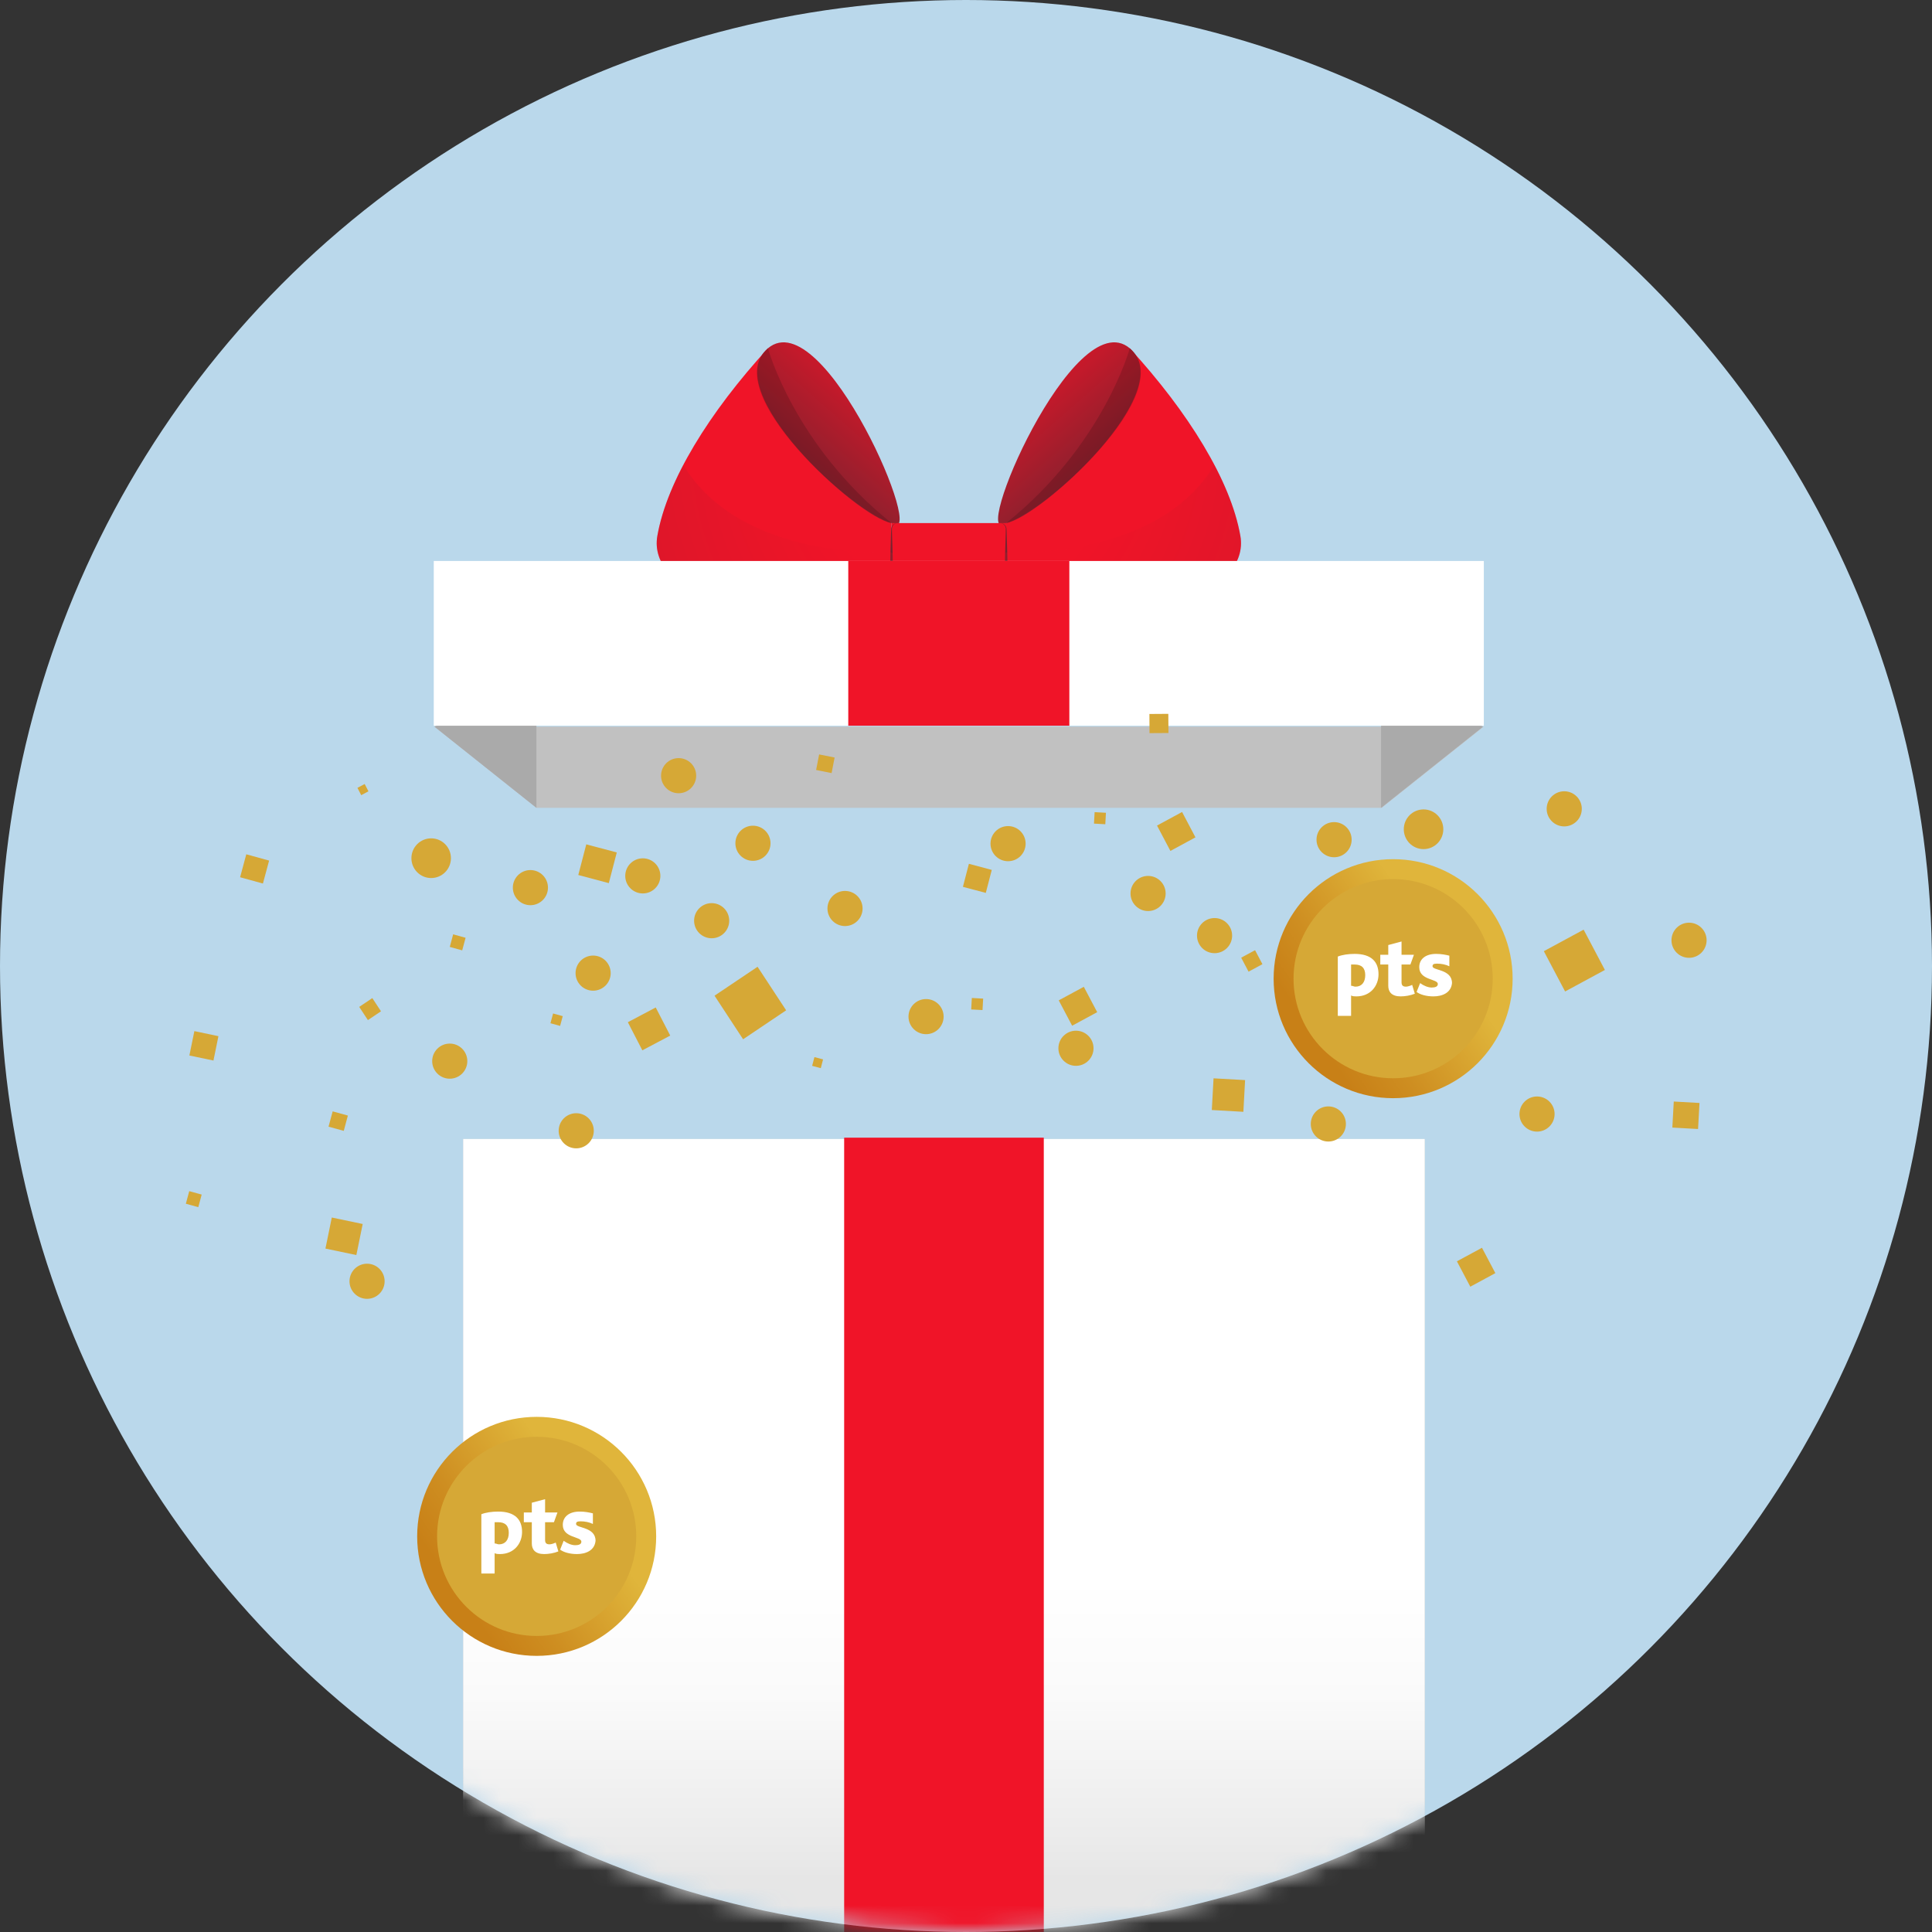 <?xml version="1.0" encoding="UTF-8"?>
<svg width="110px" height="110px" viewBox="0 0 110 110" version="1.1" xmlns="http://www.w3.org/2000/svg" xmlns:xlink="http://www.w3.org/1999/xlink">
    <rect x="0" y="0" width="110" height="110" fill="#333333" stroke="none"/>
    <title>Group 3</title>
    <defs>
        <circle id="path-1" cx="55" cy="55" r="55"></circle>
        <linearGradient x1="50.002%" y1="93.238%" x2="49.999%" y2="20.06%" id="linearGradient-3">
            <stop stop-color="#E6E6E6" offset="0.033%"></stop>
            <stop stop-color="#EBEBEB" offset="6.36%"></stop>
            <stop stop-color="#FAFAFA" offset="31.37%"></stop>
            <stop stop-color="#FFFFFF" offset="51.81%"></stop>
        </linearGradient>
        <linearGradient x1="105.155%" y1="-19.895%" x2="11.757%" y2="105.253%" id="linearGradient-4">
            <stop stop-color="#F01428" offset="28.94%"></stop>
            <stop stop-color="#76232F" offset="76.67%"></stop>
        </linearGradient>
        <linearGradient x1="-5.156%" y1="-19.895%" x2="88.243%" y2="105.253%" id="linearGradient-5">
            <stop stop-color="#F01428" offset="28.94%"></stop>
            <stop stop-color="#76232F" offset="76.67%"></stop>
        </linearGradient>
        <radialGradient cx="52.492%" cy="-14.938%" fx="52.492%" fy="-14.938%" r="334.47%" gradientTransform="translate(0.525,-0.149),scale(0.257,1),translate(-0.525,0.149)" id="radialGradient-6">
            <stop stop-color="#F01428" offset="28.94%"></stop>
            <stop stop-color="#76232F" offset="76.67%"></stop>
        </radialGradient>
        <linearGradient x1="101.011%" y1="14.352%" x2="-26.57%" y2="103.367%" id="linearGradient-7">
            <stop stop-color="#E0B53B" offset="24.79%"></stop>
            <stop stop-color="#DFB43A" offset="25.58%"></stop>
            <stop stop-color="#CE8E21" offset="52.18%"></stop>
            <stop stop-color="#C88017" offset="66.22%"></stop>
        </linearGradient>
    </defs>
    <g id="Symbols" stroke="none" stroke-width="1" fill="none" fill-rule="evenodd">
        <g id="Active-Visa-Platinum-Bonus" transform="translate(-215, -17)">
            <g id="Group-3" transform="translate(215, 17)">
                <mask id="mask-2" fill="white">
                    <use xlink:href="#path-1"></use>
                </mask>
                <use id="Mask" fill="#BAD8EB" xlink:href="#path-1"></use>
                <g mask="url(#mask-2)" id="Gift-box">
                    <g transform="translate(10.144, 19.433)">
                        <g id="Group" transform="translate(14.553, 18.761)" fill-rule="nonzero">
                            <polygon id="Path" fill="#C1C1C1" points="0.039 3.179 5.845 7.801 53.968 7.801 59.774 3.179"></polygon>
                            <polyline id="Path" fill="#AAAAAA" points="0.039 3.179 5.845 0.072 5.845 7.801"></polyline>
                            <polygon id="Path" fill="#AAAAAA" points="53.935 7.801 59.741 3.179 53.935 0.072"></polygon>
                        </g>
                        <g id="Box" transform="translate(16.127, 45.339)" fill-rule="nonzero">
                            <path d="M54.175,45.32 L0.774,45.32 C0.404,45.32 0.103,45.021 0.103,44.653 L0.103,0.079 L54.846,0.079 L54.846,44.653 C54.846,45.021 54.545,45.32 54.175,45.32 Z" id="Path" fill="#D0D0CE"></path>
                            <path d="M54.175,45.32 L0.774,45.32 C0.404,45.32 0.103,45.021 0.103,44.653 L0.103,0.079 L54.846,0.079 L54.846,44.653 C54.846,45.021 54.545,45.32 54.175,45.32 Z" id="Path" fill="url(#linearGradient-3)"></path>
                            <rect id="Rectangle" fill="#F01428" x="21.792" y="0.002" width="11.366" height="45.318"></rect>
                        </g>
                        <g id="Group" transform="translate(27.14, 0)" fill-rule="nonzero">
                            <g id="Path">
                                <path d="M6.44,0.396 C3.097,4.047 0.692,7.931 0.142,11.082 C-0.408,14.233 5.365,16.724 13.475,15.039 L13.475,10.349 L6.44,0.396 Z" fill="#F01428"></path>
                                <path d="M13.475,10.349 C11.552,10.031 3.578,2.801 6.44,0.396 C9.628,-2.283 15.65,11.886 13.475,10.349 Z" fill="url(#linearGradient-4)"></path>
                                <path d="M13.475,10.349 C11.276,9.763 3.578,2.801 6.44,0.396 C6.44,0.396 7.928,5.902 13.475,10.349 Z" fill="#000000" opacity="0.15"></path>
                            </g>
                            <g transform="translate(19.455, 0)" id="Path">
                                <path d="M7.585,0.396 C10.928,4.047 13.333,7.931 13.883,11.082 C14.433,14.233 8.66,16.724 0.549,15.039 L0.549,10.349 L7.585,0.396 Z" fill="#F01428"></path>
                                <path d="M0.549,10.349 C2.473,10.031 10.447,2.801 7.585,0.396 C4.397,-2.283 -1.625,11.886 0.549,10.349 Z" fill="url(#linearGradient-5)"></path>
                                <path d="M0.549,10.349 C2.749,9.763 10.447,2.801 7.585,0.396 C7.585,0.396 6.096,5.902 0.549,10.349 Z" fill="#000000" opacity="0.15"></path>
                            </g>
                            <rect id="Rectangle" fill="#F01428" x="13.475" y="10.349" width="6.529" height="4.69"></rect>
                            <path d="M19.669,10.349 C19.831,10.339 19.995,10.473 20.021,10.656 C20.033,10.832 20.033,11 20.039,11.172 L20.069,12.2 L20.105,14.255 L20.11,14.512 C20.107,14.599 20.123,14.673 20.101,14.796 C20.077,14.907 20.012,15.008 19.924,15.073 C19.881,15.106 19.831,15.13 19.779,15.145 C19.729,15.16 19.665,15.161 19.632,15.161 L18.668,15.171 L16.74,15.178 L14.812,15.171 L13.848,15.161 C13.815,15.162 13.751,15.16 13.701,15.145 C13.649,15.13 13.599,15.106 13.555,15.073 C13.467,15.008 13.403,14.907 13.379,14.796 C13.356,14.672 13.372,14.599 13.37,14.512 L13.374,14.255 L13.411,12.2 L13.44,11.172 C13.447,11 13.447,10.832 13.459,10.656 C13.485,10.473 13.649,10.339 13.811,10.349 C13.648,10.354 13.508,10.498 13.498,10.661 C13.497,10.827 13.506,11.002 13.51,11.172 L13.54,12.2 L13.576,14.255 L13.581,14.512 C13.584,14.595 13.579,14.695 13.593,14.739 C13.607,14.794 13.639,14.845 13.684,14.876 C13.706,14.892 13.731,14.903 13.757,14.91 C13.785,14.916 13.802,14.917 13.849,14.916 L14.812,14.906 L16.74,14.899 L18.668,14.907 L19.632,14.916 C19.678,14.917 19.695,14.917 19.723,14.91 C19.749,14.904 19.774,14.892 19.796,14.876 C19.841,14.845 19.874,14.795 19.888,14.739 C19.902,14.695 19.896,14.595 19.9,14.512 L19.905,14.255 L19.941,12.2 L19.97,11.172 C19.974,11.002 19.983,10.827 19.982,10.661 C19.972,10.498 19.832,10.354 19.669,10.349 Z" id="Path" fill="#76232F"></path>
                            <path d="M31.86,7.038 C28.558,12.532 20.005,12.02 20.005,12.02 C20.005,12.02 19.373,12.694 16.74,12.694 C14.107,12.694 13.475,12.02 13.475,12.02 C13.475,12.02 4.922,12.532 1.62,7.038 L1.62,7.038 C0.873,8.461 0.36,9.829 0.142,11.082 C-0.408,14.233 5.365,16.724 13.475,15.039 L20.005,15.039 C28.115,16.724 33.888,14.233 33.338,11.082 C33.12,9.829 32.607,8.461 31.86,7.038 Z" id="Path" fill="url(#radialGradient-6)" opacity="0.2"></path>
                        </g>
                        <rect id="Rectangle" fill="#FFFFFF" fill-rule="nonzero" x="14.553" y="12.507" width="59.786" height="9.38"></rect>
                        <rect id="Rectangle" fill="#F01428" fill-rule="nonzero" x="38.153" y="12.507" width="12.587" height="9.38"></rect>
                        <g id="Confetti" transform="translate(0, 20.797)" fill="#D6A836" fill-rule="nonzero">
                            <ellipse id="Oval" cx="23.626" cy="15.176" rx="1" ry="1"></ellipse>
                            <ellipse id="Oval" cx="10.755" cy="32.72" rx="1" ry="1"></ellipse>
                            <g id="Group" transform="translate(37.169, 5.171)">
                                <ellipse id="Oval" cx="21.839" cy="7.869" rx="1" ry="1"></ellipse>
                                <ellipse id="Oval" cx="33.738" cy="1.814" rx="1.125" ry="1.13"></ellipse>
                                <ellipse id="Oval" cx="41.748" cy="0.651" rx="1" ry="1"></ellipse>
                                <ellipse id="Oval" cx="18.054" cy="5.47" rx="1" ry="1"></ellipse>
                                <ellipse id="Oval" cx="5.413" cy="12.481" rx="1" ry="1"></ellipse>
                                <ellipse id="Oval" cx="13.948" cy="14.283" rx="1" ry="1"></ellipse>
                                <ellipse id="Oval" cx="0.799" cy="6.325" rx="1" ry="1"></ellipse>
                                <ellipse id="Oval" cx="28.644" cy="2.407" rx="1" ry="1"></ellipse>
                                <ellipse id="Oval" cx="31.755" cy="12.516" rx="1" ry="1"></ellipse>
                                <ellipse id="Oval" cx="36.054" cy="11.099" rx="1" ry="1"></ellipse>
                                <ellipse id="Oval" cx="40.199" cy="18.028" rx="1" ry="1"></ellipse>
                                <ellipse id="Oval" cx="10.082" cy="2.633" rx="1" ry="1"></ellipse>
                                <ellipse id="Oval" cx="48.854" cy="8.133" rx="1" ry="1"></ellipse>
                                <ellipse id="Oval" cx="28.317" cy="18.593" rx="1" ry="1"></ellipse>
                            </g>
                            <g id="Group" transform="translate(44.323, 0)">
                                <polygon id="Rectangle" transform="translate(41.522, 23.269) rotate(-86.824) translate(-41.522, -23.269) " points="40.78 22.536 42.265 22.535 42.264 24.002 40.779 24.003"></polygon>
                                <polygon id="Rectangle" transform="translate(22.812, 13.04) rotate(-86.824) translate(-22.812, -13.04) " points="22.485 12.717 23.139 12.717 23.138 13.362 22.485 13.363"></polygon>
                                <polygon id="Rectangle" transform="translate(8.16, 6.354) rotate(-86.824) translate(-8.16, -6.354) " points="7.833 6.032 8.487 6.031 8.486 6.677 7.833 6.677"></polygon>
                                <polygon id="Rectangle" transform="translate(1.169, 16.935) rotate(-86.824) translate(-1.169, -16.935) " points="0.842 16.613 1.496 16.612 1.496 17.258 0.842 17.258"></polygon>
                                <polygon id="Rectangle" transform="translate(15.476, 22.118) rotate(-86.824) translate(-15.476, -22.118) " points="14.573 21.219 16.38 21.218 16.379 23.017 14.571 23.019"></polygon>
                                <polygon id="Rectangle" transform="translate(16.806, 14.481) rotate(-28.113) translate(-16.806, -14.481) " points="16.359 14.033 17.257 14.029 17.252 14.929 16.354 14.933"></polygon>
                                <polygon id="Rectangle" transform="translate(6.908, 17.062) rotate(-28.113) translate(-6.908, -17.062) " points="6.101 16.25 7.723 16.242 7.715 17.875 6.093 17.883"></polygon>
                                <polygon id="Rectangle" transform="translate(12.503, 7.11) rotate(-28.113) translate(-12.503, -7.11) " points="11.696 6.298 13.319 6.289 13.31 7.922 11.688 7.931"></polygon>
                                <polygon id="Rectangle" transform="translate(35.171, 14.46) rotate(-28.113) translate(-35.171, -14.46) " points="33.889 13.17 36.465 13.157 36.452 15.751 33.876 15.764"></polygon>
                                <polygon id="Rectangle" transform="translate(29.578, 31.921) rotate(-28.113) translate(-29.578, -31.921) " points="28.771 31.108 30.393 31.1 30.385 32.733 28.763 32.742"></polygon>
                                <polygon id="Rectangle" transform="translate(11.517, 0.963) rotate(-90.378) translate(-11.517, -0.963) " points="10.972 0.424 12.063 0.425 12.063 1.502 10.972 1.502"></polygon>
                                <polygon id="Rectangle" transform="translate(27.05, 10.353) rotate(-90.378) translate(-27.05, -10.353) " points="26.505 9.814 27.595 9.814 27.595 10.892 26.505 10.892"></polygon>
                            </g>
                            <g id="Group" transform="translate(0, 7.968)">
                                <polygon id="Rectangle" transform="translate(15.915, 5.455) rotate(105.237) translate(-15.915, -5.455) " points="15.546 5.089 16.288 5.087 16.285 5.821 15.543 5.824"></polygon>
                                <polygon id="Rectangle" transform="translate(9.112, 15.634) rotate(105.237) translate(-9.112, -15.634) " points="8.662 15.186 9.564 15.183 9.561 16.082 8.659 16.084"></polygon>
                                <polygon id="Rectangle" transform="translate(0.888, 20.077) rotate(105.237) translate(-0.888, -20.077) " points="0.518 19.711 1.26 19.708 1.258 20.443 0.516 20.445"></polygon>
                                <polygon id="Rectangle" transform="translate(4.352, 1.275) rotate(105.237) translate(-4.352, -1.275) " points="3.677 0.603 5.03 0.599 5.026 1.947 3.673 1.951"></polygon>
                                <polygon id="Rectangle" transform="translate(21.547, 9.859) rotate(105.237) translate(-21.547, -9.859) " points="21.26 9.575 21.836 9.573 21.834 10.144 21.258 10.145"></polygon>
                                <polygon id="Rectangle" transform="translate(1.466, 11.347) rotate(101.689) translate(-1.466, -11.347) " points="0.76 10.649 2.176 10.645 2.173 12.046 0.756 12.049"></polygon>
                                <polygon id="Rectangle" transform="translate(9.446, 22.191) rotate(101.689) translate(-9.446, -22.191) " points="8.546 21.294 10.351 21.29 10.346 23.088 8.541 23.092"></polygon>
                            </g>
                            <g id="Group" transform="translate(9.388, 2.227)">
                                <polygon id="Rectangle" transform="translate(1.541, 14.997) rotate(-123.593) translate(-1.541, -14.997) " points="1.089 14.545 1.989 14.55 1.994 15.448 1.094 15.443"></polygon>
                                <polygon id="Rectangle" transform="translate(36.114, 7.553) rotate(-75.249) translate(-36.114, -7.553) " points="35.439 6.881 36.792 6.877 36.788 8.225 35.435 8.229"></polygon>
                                <polygon id="Rectangle" transform="translate(14.489, 6.721) rotate(-75.249) translate(-14.489, -6.721) " points="13.59 5.825 15.394 5.82 15.389 7.617 13.585 7.623"></polygon>
                                <polygon id="Rectangle" transform="translate(27.019, 18.044) rotate(-75.249) translate(-27.019, -18.044) " points="26.762 17.79 27.277 17.789 27.276 18.298 26.761 18.3"></polygon>
                                <polygon id="Rectangle" transform="translate(23.189, 14.65) rotate(-33.593) translate(-23.189, -14.65) " points="21.721 13.175 24.673 13.159 24.657 16.125 21.704 16.142"></polygon>
                                <polygon id="Rectangle" transform="translate(17.422, 16.124) rotate(-27.575) translate(-17.422, -16.124) " points="16.528 15.228 18.324 15.219 18.315 17.02 16.519 17.029"></polygon>
                                <polygon id="Rectangle" transform="translate(1.133, 2.499) rotate(-27.575) translate(-1.133, -2.499) " points="0.901 2.265 1.367 2.263 1.365 2.732 0.898 2.735"></polygon>
                                <polygon id="Rectangle" transform="translate(27.461, 1.028) rotate(-78.802) translate(-27.461, -1.028) " points="27.011 0.58 27.913 0.577 27.911 1.476 27.009 1.479"></polygon>
                            </g>
                            <ellipse id="Oval" cx="20.055" cy="10.308" rx="1" ry="1"></ellipse>
                            <ellipse id="Oval" cx="30.375" cy="12.191" rx="1" ry="1"></ellipse>
                            <ellipse id="Oval" cx="32.726" cy="7.782" rx="1" ry="1"></ellipse>
                            <ellipse id="Oval" cx="28.494" cy="3.934" rx="1" ry="1"></ellipse>
                            <ellipse id="Oval" cx="14.405" cy="8.632" rx="1.125" ry="1.13"></ellipse>
                            <ellipse id="Oval" cx="22.664" cy="24.152" rx="1" ry="1"></ellipse>
                            <ellipse id="Oval" cx="26.455" cy="9.639" rx="1" ry="1"></ellipse>
                            <ellipse id="Oval" cx="15.463" cy="20.187" rx="1" ry="1"></ellipse>
                        </g>
                        <g id="IMG-Coins-Copy-2" transform="translate(62.371, 29.485)" fill-rule="nonzero">
                            <circle id="Oval" fill="url(#linearGradient-7)" cx="6.804" cy="6.804" r="6.804"></circle>
                            <circle id="Oval" fill="#D6A836" cx="6.804" cy="6.804" r="5.67"></circle>
                            <g id="Group" transform="translate(3.402, 4.536)" fill="#FFFFFF">
                                <path d="M1.31,3.276 C1.21,3.276 1.109,3.276 1.008,3.226 L1.008,4.385 L0.252,4.385 L0.252,1.008 C0.504,0.907 0.857,0.857 1.21,0.857 C2.167,0.857 2.57,1.31 2.57,2.016 C2.57,2.671 2.117,3.276 1.31,3.276 Z M1.21,1.462 C1.109,1.462 1.058,1.462 1.008,1.462 L1.008,2.671 C1.109,2.671 1.159,2.722 1.26,2.722 C1.613,2.722 1.814,2.47 1.814,2.066 C1.814,1.663 1.613,1.462 1.21,1.462 Z" id="Shape"></path>
                                <path d="M3.83,3.276 C3.326,3.276 3.125,3.024 3.125,2.671 L3.125,1.462 L2.671,1.462 L2.671,0.907 L3.125,0.907 L3.125,0.353 L3.881,0.151 L3.881,0.907 L4.586,0.907 L4.385,1.462 L3.881,1.462 L3.881,2.47 C3.881,2.621 3.931,2.722 4.133,2.722 C4.234,2.722 4.385,2.671 4.486,2.621 L4.637,3.125 C4.385,3.226 4.082,3.276 3.83,3.276 Z" id="Path"></path>
                                <path d="M5.695,3.276 C5.292,3.276 4.939,3.175 4.738,3.024 L4.939,2.52 C5.141,2.671 5.393,2.772 5.595,2.772 C5.796,2.772 5.947,2.722 5.947,2.57 C5.947,2.268 4.889,2.369 4.889,1.613 C4.889,1.159 5.242,0.857 5.847,0.857 C6.149,0.857 6.401,0.907 6.603,0.958 L6.603,1.562 C6.401,1.462 6.149,1.411 5.897,1.411 C5.695,1.411 5.645,1.462 5.645,1.562 C5.645,1.814 6.754,1.714 6.754,2.52 C6.703,3.074 6.199,3.276 5.695,3.276 Z" id="Path"></path>
                            </g>
                        </g>
                        <g id="IMG-Coins" transform="translate(13.608, 61.237)" fill-rule="nonzero">
                            <circle id="Oval" fill="url(#linearGradient-7)" cx="6.804" cy="6.804" r="6.804"></circle>
                            <circle id="Oval" fill="#D6A836" cx="6.804" cy="6.804" r="5.67"></circle>
                            <g id="Group" transform="translate(3.402, 4.536)" fill="#FFFFFF">
                                <path d="M1.31,3.276 C1.21,3.276 1.109,3.276 1.008,3.226 L1.008,4.385 L0.252,4.385 L0.252,1.008 C0.504,0.907 0.857,0.857 1.21,0.857 C2.167,0.857 2.57,1.31 2.57,2.016 C2.57,2.671 2.117,3.276 1.31,3.276 Z M1.21,1.462 C1.109,1.462 1.058,1.462 1.008,1.462 L1.008,2.671 C1.109,2.671 1.159,2.722 1.26,2.722 C1.613,2.722 1.814,2.47 1.814,2.066 C1.814,1.663 1.613,1.462 1.21,1.462 Z" id="Shape"></path>
                                <path d="M3.83,3.276 C3.326,3.276 3.125,3.024 3.125,2.671 L3.125,1.462 L2.671,1.462 L2.671,0.907 L3.125,0.907 L3.125,0.353 L3.881,0.151 L3.881,0.907 L4.586,0.907 L4.385,1.462 L3.881,1.462 L3.881,2.47 C3.881,2.621 3.931,2.722 4.133,2.722 C4.234,2.722 4.385,2.671 4.486,2.621 L4.637,3.125 C4.385,3.226 4.082,3.276 3.83,3.276 Z" id="Path"></path>
                                <path d="M5.695,3.276 C5.292,3.276 4.939,3.175 4.738,3.024 L4.939,2.52 C5.141,2.671 5.393,2.772 5.595,2.772 C5.796,2.772 5.947,2.722 5.947,2.57 C5.947,2.268 4.889,2.369 4.889,1.613 C4.889,1.159 5.242,0.857 5.847,0.857 C6.149,0.857 6.401,0.907 6.603,0.958 L6.603,1.562 C6.401,1.462 6.149,1.411 5.897,1.411 C5.695,1.411 5.645,1.462 5.645,1.562 C5.645,1.814 6.754,1.714 6.754,2.52 C6.703,3.074 6.199,3.276 5.695,3.276 Z" id="Path"></path>
                            </g>
                        </g>
                    </g>
                </g>
            </g>
        </g>
    </g>
</svg>